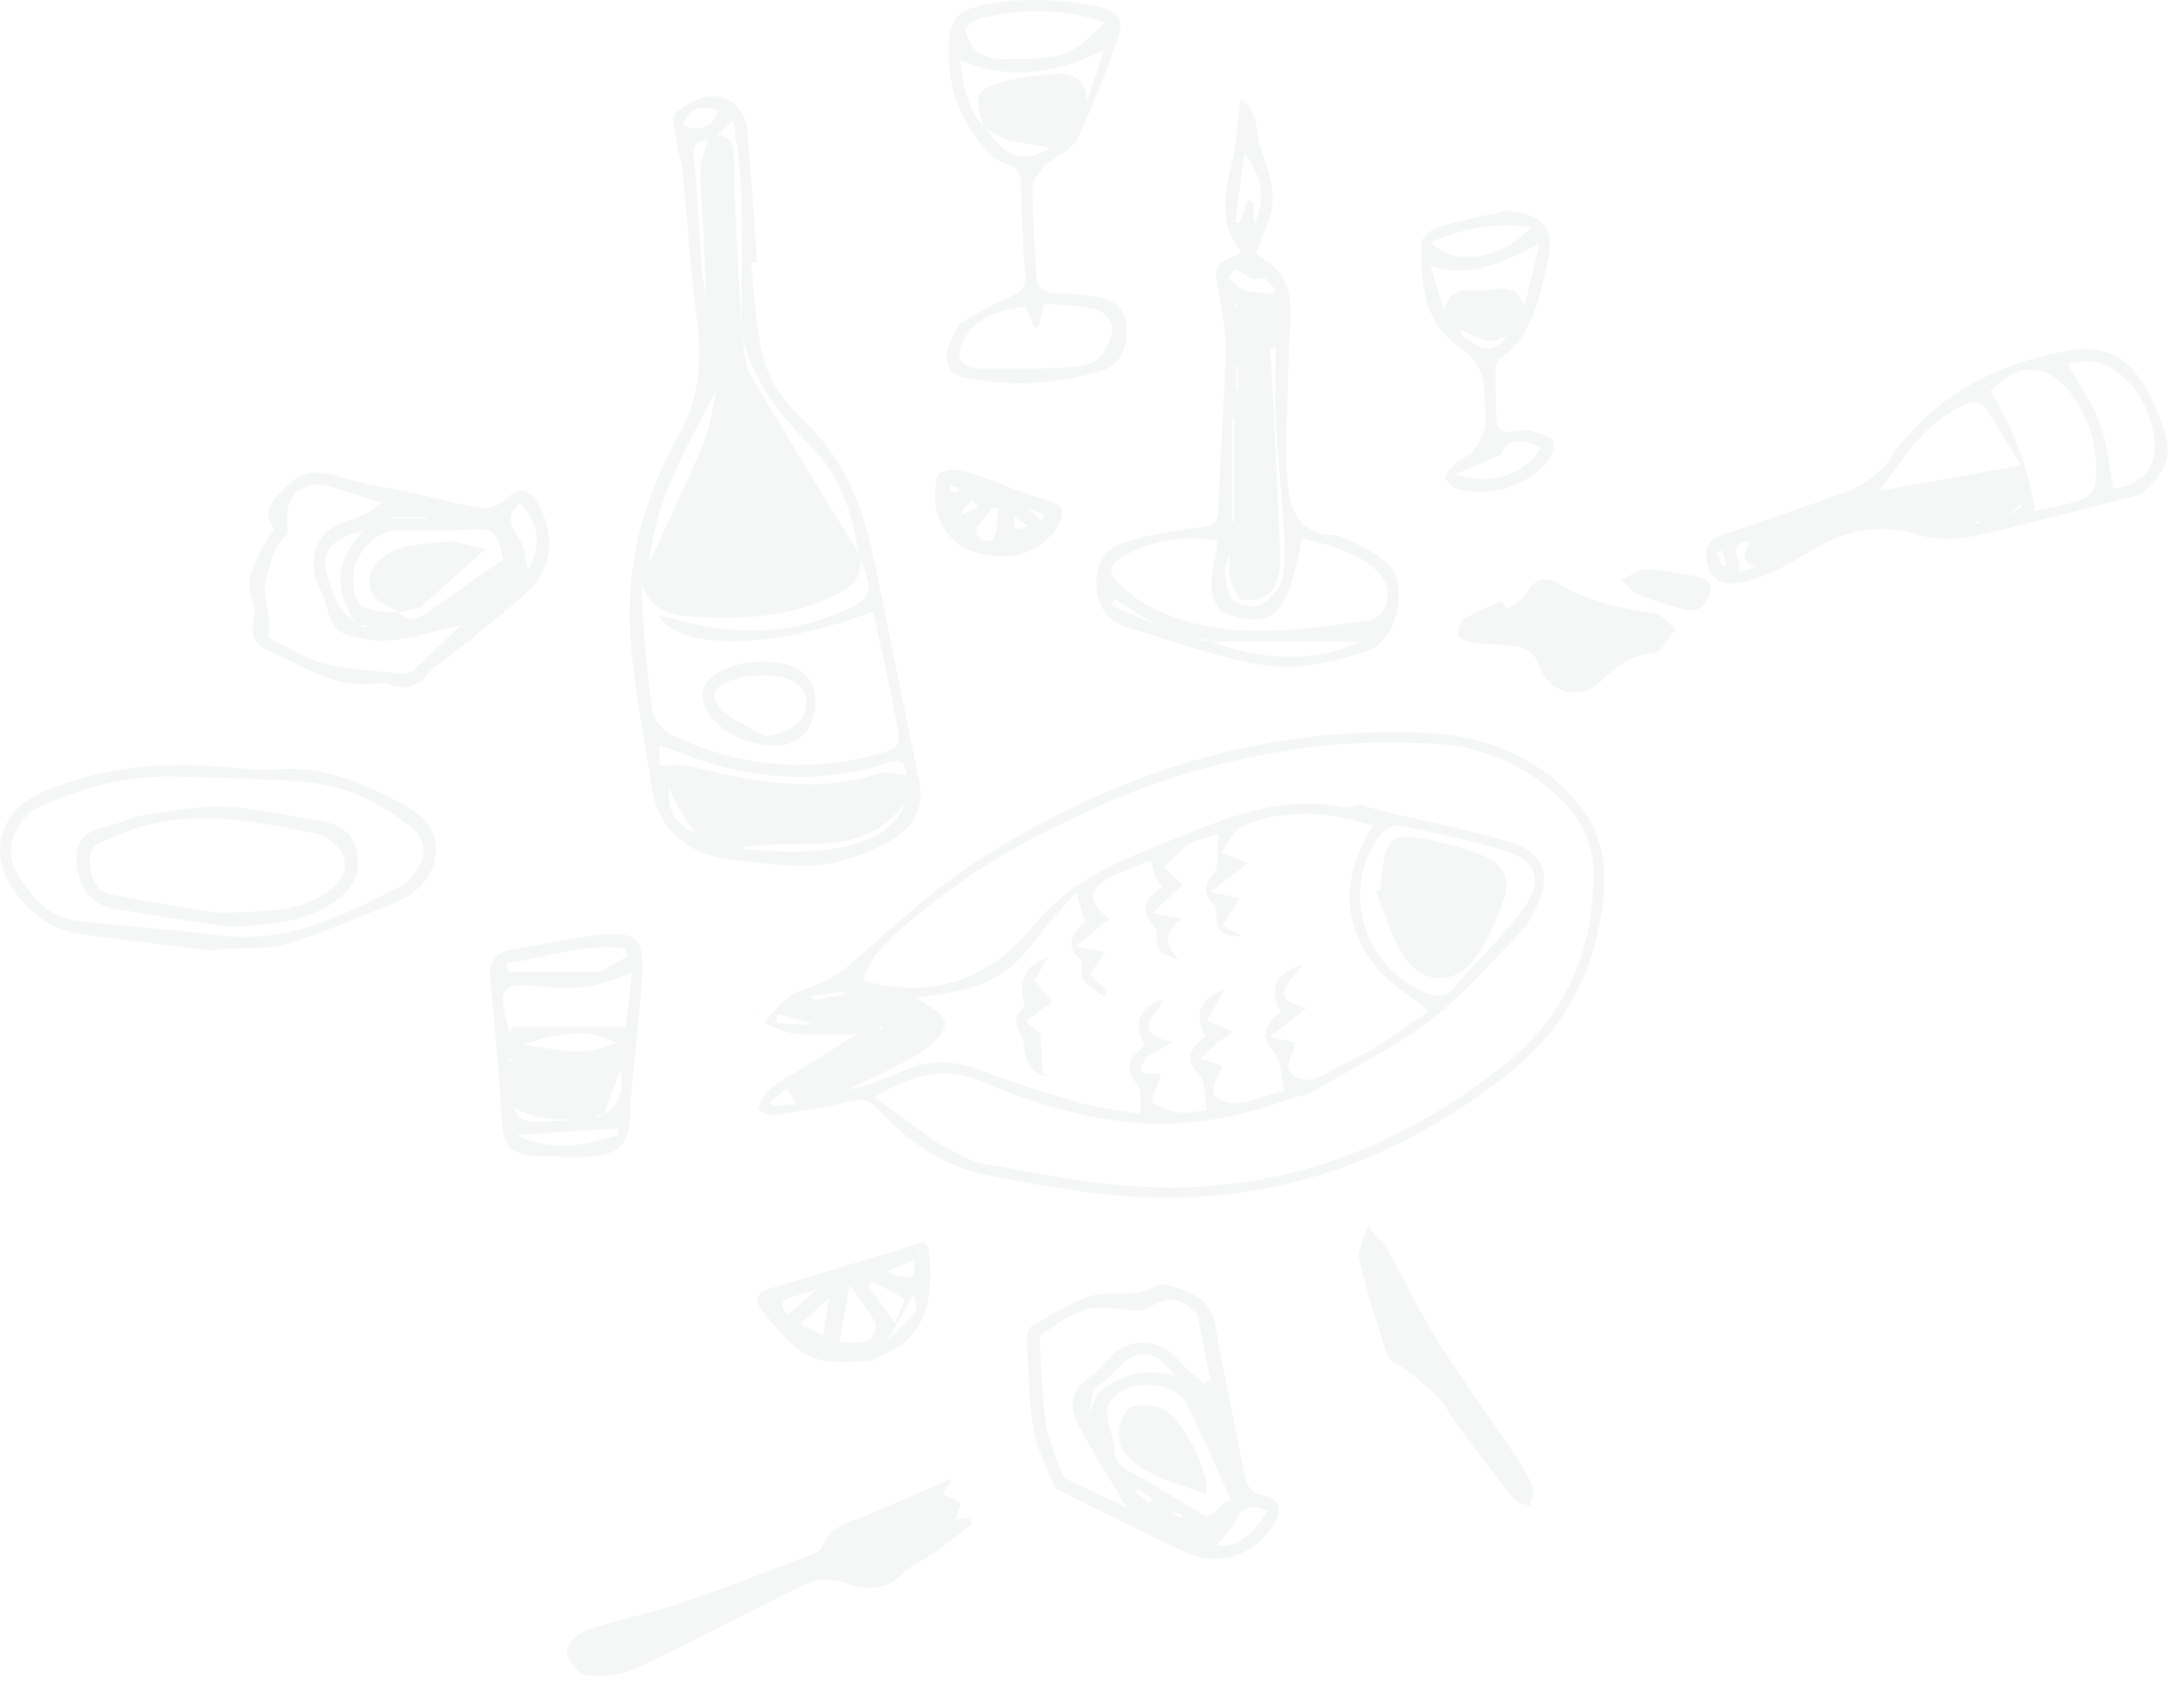 <svg width="845" height="666" viewBox="0 0 845 666" fill="none" xmlns="http://www.w3.org/2000/svg">
<path d="M292.685 102.476C294.255 115.296 294.415 128.516 297.885 140.806C300.195 148.976 306.035 157.086 312.375 162.986C328.345 177.826 336.075 196.426 340.385 216.956C346.505 246.126 352.305 275.366 358.265 304.576C360.495 315.526 355.655 323.076 346.465 328.106C333.595 335.146 319.895 338.916 305.035 337.246C298.565 336.516 292.075 335.996 285.605 335.256C267.765 333.206 256.235 323.396 253.765 305.786C250.115 279.816 243.675 254.116 245.945 227.486C247.735 206.466 254.785 187.096 264.865 169.086C273.465 153.746 273.425 138.326 271.315 121.846C268.985 103.586 267.855 85.166 266.045 66.836C265.675 63.126 264.445 59.506 263.915 55.806C263.355 51.846 261.365 45.946 263.165 44.246C266.915 40.706 272.735 37.586 277.735 37.536C285.575 37.466 290.565 43.126 291.265 51.196C292.735 68.196 293.865 85.226 295.135 102.246C294.315 102.326 293.495 102.406 292.675 102.496L292.685 102.476ZM272.735 326.796C272.175 326.216 271.625 325.636 271.065 325.056C268.905 321.776 266.745 318.506 264.585 315.226L264.655 315.306C263.325 312.566 261.985 309.826 260.655 307.086C259.865 315.786 263.615 321.626 271.145 324.966C271.705 325.546 272.265 326.126 272.815 326.696C273.145 326.886 273.485 327.076 273.505 327.096C273.465 327.086 273.095 326.936 272.725 326.796H272.735ZM275.945 54.466C271.695 54.756 269.975 56.406 270.445 61.216C271.755 74.936 272.365 88.726 273.385 102.476C273.715 106.926 274.455 111.346 275.005 115.776C274.915 99.446 273.575 83.286 272.935 67.086C272.775 62.896 274.825 58.616 275.865 54.376L279.315 52.836C284.285 52.736 285.875 55.826 286.015 60.106C286.225 66.576 286.205 73.066 286.505 79.536C287.285 96.196 288.195 112.846 289.055 129.506C290.115 135.016 289.795 141.316 292.455 145.896C306.135 169.456 320.575 192.576 334.745 215.846C337.025 224.796 332.335 228.806 324.715 232.436C306.555 241.076 287.525 241.576 268.165 240.296C259.825 239.746 253.015 236.476 249.925 227.426C250.675 244.166 251.955 260.626 254.265 276.956C254.765 280.476 258.315 284.896 261.625 286.466C286.175 298.146 311.885 301.326 338.475 294.886C351.535 291.726 351.485 291.536 348.885 278.526C348.295 275.596 347.795 272.656 347.165 269.736C344.905 259.326 342.615 248.916 340.305 238.346C302.855 252.886 264.905 254.046 256.705 240.136C260.365 240.886 263.175 241.316 265.905 242.056C285.855 247.456 305.565 247.416 324.975 239.686C340.595 233.466 341.165 232.026 334.625 215.936C332.325 200.426 327.715 185.656 316.415 174.386C303.555 161.556 292.935 147.686 288.955 129.576C288.695 102.496 290.995 75.286 285.685 46.986C282.835 49.676 281.125 51.296 279.405 52.916C278.255 53.426 277.105 53.946 275.955 54.456L275.945 54.466ZM257.075 298.486C261.285 298.486 264.975 297.806 268.325 298.596C292.935 304.436 317.465 309.756 342.695 301.526C345.835 300.506 349.765 301.886 353.355 302.156C352.955 297.896 351.695 295.626 346.155 297.396C317.765 306.506 289.955 303.886 262.705 292.476C261.075 291.796 259.285 291.506 257.075 290.896V298.486ZM253.035 219.496C253.585 218.336 254.135 217.186 254.665 216.026C261.255 201.536 268.205 187.196 274.255 172.496C276.885 166.096 277.675 158.946 279.295 152.136C267.885 173.786 255.355 194.736 253.025 219.506L253.035 219.496ZM287.815 330.626C323.045 335.176 348.295 328.466 352.395 313.276C335.885 336.026 310.885 325.966 287.815 330.626ZM266.155 48.886C273.405 51.606 278.275 49.376 279.765 42.676C270.965 41.226 269.285 41.986 266.155 48.886ZM281.305 329.026C280.865 329.116 280.425 329.206 281.305 329.026C280.855 329.056 280.405 329.086 281.305 329.026ZM276.905 125.846L276.725 126.366L276.885 126.466L276.905 125.846Z" fill="#325742" fill-opacity="0.05"/>
<path d="M306.955 419.666C308.045 419.106 309.135 418.556 310.215 417.996L310.255 417.956C318.065 413.096 325.865 408.236 333.905 403.226C325.785 403.226 317.885 403.696 310.075 403.036C305.885 402.676 301.875 400.366 297.775 398.936C300.675 395.646 303.185 391.876 306.585 389.216C309.485 386.956 313.305 385.726 316.875 384.486C325.875 381.356 332.595 374.986 339.965 368.386C353.435 356.316 367.245 344.226 382.465 334.606C435.285 301.236 492.725 282.706 555.865 285.686C578.885 286.776 599.445 294.896 614.765 312.876C627.445 327.766 626.585 345.356 622.845 363.156C617.885 386.796 605.095 405.336 586.145 420.006C544.725 452.066 498.075 469.046 445.555 466.736C425.095 465.836 404.635 462.036 384.465 458.076C367.515 454.756 353.695 444.766 342.005 432.216C338.745 428.716 335.945 428.206 331.345 429.336C321.645 431.726 311.725 433.276 301.835 434.726C299.815 435.026 297.515 433.376 295.335 432.626C296.415 430.376 297.035 427.696 298.675 425.986C301.075 423.486 304.215 421.676 307.035 419.576L306.945 419.656L306.955 419.666ZM341.205 403.386L341.115 403.296C341.685 402.726 342.255 402.166 342.815 401.596C343.215 401.366 343.615 401.146 344.025 400.916C343.635 400.636 343.245 400.356 342.855 400.076L342.935 399.986C342.935 400.556 342.925 401.126 342.915 401.696C342.345 402.256 341.775 402.826 341.205 403.386ZM567.785 383.796C576.845 373.526 586.915 363.956 594.685 352.786C601.595 342.836 598.365 335.266 586.585 331.646C573.175 327.526 559.365 324.666 545.595 321.896C543.285 321.436 539.395 323.516 537.795 325.606C522.265 345.946 531.395 377.356 555.175 386.816C560.405 388.896 564.615 388.786 567.865 383.716L567.795 383.786L567.785 383.796ZM474.885 325.126C471.035 326.426 466.805 327.096 463.455 329.186C459.805 331.456 456.965 335.036 453.775 338.036C456.135 340.316 458.505 342.606 460.885 344.916C457.535 348.096 453.935 351.526 449.255 355.966C454.355 356.956 456.775 357.426 460.795 358.196C452.605 363.716 454.475 368.696 459.455 374.156C456.135 373.196 452.915 372.236 451.705 370.116C450.265 367.596 451.665 363.016 449.905 361.206C443.005 354.106 447.455 349.796 453.055 345.486C452.095 344.436 451.065 343.746 450.705 342.806C449.865 340.606 449.355 338.286 448.525 335.386C444.055 337.206 439.795 338.806 435.645 340.656C423.945 345.876 422.985 350.956 432.385 358.306C428.545 361.406 424.745 364.476 419.265 368.906C424.875 370.016 427.555 370.546 430.915 371.216C428.535 374.516 426.705 377.056 424.695 379.846C427.205 382.226 429.435 384.326 431.665 386.436L430.115 388.476C427.265 386.236 423.835 384.416 421.795 381.596C420.545 379.876 422.505 375.476 421.185 374.236C414.765 368.206 417.865 363.786 422.805 359.486C421.845 356.056 420.935 352.826 419.545 347.876C413.475 354.856 407.475 360.726 402.725 367.476C395.935 377.126 386.955 383.086 375.785 385.816C369.315 387.396 362.635 388.126 357.515 388.996C361.165 391.996 367.865 394.916 368.335 398.636C368.785 402.116 363.375 407.636 359.255 410.156C350.125 415.746 340.175 420.016 330.565 424.826C337.945 423.166 344.965 420.576 351.795 417.546C361.785 413.126 371.485 413.166 381.765 417.066C394.425 421.876 407.355 426.056 420.385 429.776C428.235 432.016 436.485 432.846 444.575 434.316C444.145 429.436 445.115 424.946 443.305 422.816C437.475 415.956 440.675 411.616 446.255 407.596C441.395 398.906 444.025 392.106 453.545 389.626C450.725 395.726 439.995 402.666 456.905 406.206C452.025 409.416 447.335 410.836 445.755 413.886C441.475 422.116 451.835 416.246 452.495 419.286C451.015 423.296 449.795 426.556 448.585 429.826C452.265 431.186 455.865 433.286 459.645 433.696C463.675 434.126 467.875 432.946 470.395 432.656C469.355 427.366 469.975 421.556 467.375 418.966C460.385 411.986 465.285 408.126 469.795 403.836C465.205 395.396 467.745 388.866 477.275 385.716C474.925 389.926 472.835 393.666 470.505 397.826C474.065 399.396 476.625 400.536 480.555 402.276C477.675 404.326 475.715 405.526 473.995 406.996C471.885 408.786 469.965 410.806 467.965 412.726C470.505 413.536 473.065 414.306 475.585 415.176C476.025 415.326 476.345 415.856 476.305 415.826C475.015 419.506 472.325 423.336 473.095 426.256C473.635 428.296 479.115 430.586 481.995 430.156C489.005 429.096 495.785 426.506 500.685 425.106C499.225 419.106 499.475 413.406 496.755 410.356C490.515 403.366 493.335 398.846 499.115 394.576C494.395 385.806 497.095 379.176 507.615 376.096C503.875 382.486 492.505 389.536 509.465 392.846C504.395 396.766 500.425 399.836 494.755 404.216C500.095 405.376 502.965 405.996 504.985 406.436C503.905 410.506 501.095 415.326 502.425 417.186C505.965 422.146 511.465 421.716 516.815 418.616C523.145 414.946 529.925 412.036 536.145 408.196C543.545 403.636 550.565 398.436 556.875 394.116C549.075 387.736 540.955 383.176 535.715 376.386C522.125 358.786 523.725 340.126 535.115 321.786L535.355 321.536L535.225 321.886C518.145 316.426 500.935 314.886 484.115 322.206C480.835 323.636 478.985 328.356 475.965 332.216C480.165 333.916 482.735 334.946 486.455 336.446C481.585 340.246 477.585 343.366 472.005 347.716C477.295 348.896 479.965 349.496 483.355 350.246C481.165 353.586 479.465 356.186 476.465 360.766C479.085 362.216 481.735 363.676 484.385 365.146C475.585 364.886 474.095 363.306 474.025 356.346C474.015 355.116 474.105 353.406 473.385 352.746C468.775 348.486 469.075 344.516 473.295 340.186C474.185 339.276 474.295 337.406 474.385 335.956C474.625 332.326 474.665 328.676 474.775 325.036L474.855 325.126H474.885ZM365.685 445.756L365.625 445.686C371.455 448.416 377.035 452.556 383.145 453.636C404.465 457.376 425.895 461.876 447.425 462.766C499.465 464.926 545.485 447.526 586.095 415.306C609.595 396.666 620.615 371.916 621.155 342.326C621.355 331.426 618.025 321.576 610.195 313.426C595.495 298.116 577.225 290.496 556.465 289.776C540.785 289.226 524.855 289.296 509.365 291.466C478.095 295.836 447.795 304.256 419.395 318.566L419.475 318.486C395.155 329.456 372.775 343.486 352.565 360.946L352.645 360.876C345.695 366.826 338.915 372.896 336.305 382.296C364.095 389.756 386.025 381.806 403.465 360.116C409.405 352.726 417.445 346.486 425.645 341.596C435.335 335.816 446.115 331.736 456.645 327.486C478.005 318.866 499.285 309.556 523.365 314.696C525.525 315.156 528.015 314.036 530.355 313.656L530.305 313.706C533.655 314.666 536.965 315.756 540.345 316.566C556.365 320.416 572.645 323.406 588.365 328.226C602.105 332.436 604.955 341.306 598.535 354.236C596.975 357.366 595.365 360.706 592.965 363.146C581.235 375.076 570.255 388.096 557.025 398.126C542.725 408.966 526.225 416.926 510.695 426.146L510.765 426.076C507.405 427.086 504.015 427.986 500.705 429.136C482.915 435.296 464.775 439.056 445.805 437.926C423.625 436.606 402.725 430.136 382.515 421.566C367.905 415.376 355.305 418.836 340.765 427.766C349.765 434.266 357.735 440.016 365.705 445.766L365.685 445.756ZM300.185 429.616C300.415 430.126 300.635 430.636 300.865 431.146C303.985 430.926 307.105 430.716 310.555 430.476C309.225 428.346 308.085 426.536 306.785 424.456C304.215 426.466 302.205 428.046 300.195 429.616H300.185ZM303.015 395.246C302.905 396.466 302.795 397.686 302.685 398.896C307.045 399.116 311.405 399.336 315.775 399.556C315.775 399.316 315.775 399.066 315.775 398.826C311.525 397.636 307.275 396.436 303.025 395.246H303.015ZM316.385 388.296C316.585 388.796 316.785 389.296 316.985 389.786C321.025 389.096 325.065 388.406 329.105 387.726C329.025 387.326 328.945 386.926 328.875 386.536L316.385 388.296Z" fill="#325742" fill-opacity="0.05"/>
<path d="M497.655 104.986C502.435 110.756 503.455 117.296 503.005 124.706C502.045 140.406 501.805 156.156 501.385 171.886C501.265 176.496 501.295 181.126 501.665 185.716C502.585 197.176 504.605 207.576 519.515 208.636C523.855 208.946 528.105 211.816 532.225 213.876C539.595 217.556 545.695 222.486 545.265 231.776C544.785 242.266 541.015 251.846 530.365 254.726C518.765 257.866 506.065 261.346 494.605 259.616C475.765 256.766 457.475 250.086 439.095 244.516C431.265 242.146 427.625 235.916 427.285 227.726C426.925 219.086 431.595 213.396 439.095 211.166C448.325 208.416 457.965 206.736 467.555 205.666C472.615 205.106 474.635 204.006 474.835 198.656C475.585 178.606 477.115 158.576 477.645 138.526C477.845 130.766 476.645 122.866 475.205 115.196C472.985 103.336 472.665 103.396 483.905 98.476C475.645 88.346 476.685 77.256 479.705 65.506C481.835 57.226 482.235 48.496 483.595 38.596C490.755 43.556 489.255 51.286 491.255 57.246C493.565 64.126 496.245 71.426 496.025 78.456C495.815 85.076 492.025 91.586 489.585 98.806C491.825 100.516 494.785 102.776 497.745 105.036L497.675 104.956L497.655 104.986ZM453.735 245.206C452.595 244.686 451.455 244.166 450.315 243.636C445.025 240.226 439.735 236.816 434.445 233.406C433.985 234.306 433.525 235.196 433.065 236.096C438.845 238.576 444.625 241.056 450.405 243.536C451.545 244.056 452.685 244.586 453.815 245.106C454.475 245.286 455.145 245.456 455.805 245.636C455.115 245.486 454.425 245.346 453.735 245.196V245.206ZM492.805 108.216L492.855 108.276C491.045 108.526 489.235 108.776 487.905 108.966C485.805 107.566 483.925 106.016 481.765 105.116C481.315 104.926 479.865 107.116 478.875 108.206C480.795 109.856 482.475 112.266 484.695 112.966C488.305 114.106 492.275 114.126 496.095 114.616C496.355 113.956 496.615 113.296 496.875 112.636L492.805 108.216ZM471.685 250.056C470.585 249.636 469.475 249.226 468.375 248.806C468.305 249.106 468.225 249.396 468.155 249.696C469.355 249.786 470.555 249.876 471.765 249.966C492.215 257.686 512.445 258.606 530.035 250.056C512.105 250.056 491.895 250.056 471.685 250.056ZM476.495 238.606L476.555 238.676C468.105 230.296 474.435 220.276 474.315 210.726C461.055 208.606 449.235 210.636 438.225 216.666C431.665 220.256 431.465 223.196 437.145 228.456C440.305 231.376 443.795 234.136 447.585 236.136C475.075 250.636 504.135 245.796 532.825 241.986C541.285 240.866 543.545 229.416 537.165 223.096C529.015 215.016 518.225 212.656 507.525 209.716C501.705 240.816 495.975 245.926 476.495 238.616V238.606ZM497.205 135.196C496.515 135.276 495.835 135.356 495.145 135.436C496.505 163.006 498.035 190.576 499.025 218.156C499.175 222.406 497.925 227.756 495.245 230.746C492.975 233.286 487.465 234.446 483.885 233.726C481.825 233.316 480.385 228.076 479.375 224.796C478.695 222.586 479.245 219.996 479.245 215.486C478.255 219.586 477.075 221.776 477.405 223.706C478.045 227.446 478.485 232.376 480.955 234.316C483.565 236.356 489.445 237.076 492.115 235.446C495.785 233.206 499.395 228.506 500.115 224.356C501.335 217.276 500.565 209.786 500.115 202.496C499.355 189.816 497.915 177.166 497.305 164.476C496.835 154.736 497.215 144.956 497.215 135.196H497.205ZM488.845 87.486C493.255 77.286 492.365 69.766 485.075 59.696C483.765 69.476 482.595 78.146 481.425 86.826C482.035 86.876 482.635 86.936 483.245 86.986C484.255 83.996 485.275 81.006 486.285 78.016C487.005 78.216 487.725 78.426 488.445 78.626C488.575 81.426 488.695 84.226 488.845 87.486ZM480.995 162.916C480.755 162.886 480.525 162.866 480.285 162.836V203.256C480.525 203.256 480.755 203.256 480.995 203.256V162.916ZM482.615 142.736C482.385 142.736 482.145 142.736 481.915 142.726V152.046C482.145 152.046 482.385 152.046 482.615 152.056V142.736ZM482.225 118.486C481.845 118.336 481.455 118.176 481.075 118.026C481.075 118.436 481.025 118.856 481.105 119.246C481.135 119.376 481.655 119.556 481.675 119.526C481.885 119.206 482.045 118.846 482.215 118.486H482.225Z" fill="#325742" fill-opacity="0.05"/>
<path d="M730.835 184.906C732.235 183.676 733.995 182.686 734.975 181.186C752.145 155.086 776.995 141.696 807.195 136.536C818.155 134.666 827.165 138.266 833.175 146.336C838.345 153.276 841.835 161.946 844.185 170.366C846.915 180.166 841.265 187.466 833.435 193.036L833.505 192.966C812.245 198.366 791.085 204.196 769.675 208.926C762.835 210.436 754.855 210.676 748.275 208.646C734.865 204.506 722.625 205.736 710.585 212.146C703.885 215.716 697.525 219.986 690.645 223.126C685.815 225.336 680.435 226.976 675.185 227.426C669.165 227.936 665.865 223.836 665.105 217.926C664.385 212.326 667.215 209.766 672.415 208.066C688.645 202.766 704.745 197.056 720.815 191.296C723.795 190.226 726.415 188.146 729.205 186.536L729.135 186.576L730.885 184.826L730.845 184.896L730.835 184.906ZM712.785 199.516C711.705 200.076 710.615 200.626 709.535 201.186C707.905 201.716 706.265 202.246 704.635 202.786C703.005 203.326 701.385 203.876 699.755 204.416C698.205 205.006 696.655 205.596 695.105 206.186C693.485 206.736 691.865 207.286 690.245 207.836C688.615 208.376 686.975 208.906 685.335 209.446C684.175 209.956 683.025 210.476 681.865 210.986C671.705 212.236 679.495 218.306 677.695 223.136C681.035 222.006 683.015 221.336 684.995 220.666L685.665 220.406L685.075 220.736C677.065 219.766 680.645 214.926 681.785 210.896C682.935 210.386 684.095 209.876 685.245 209.356C686.885 208.826 688.515 208.286 690.155 207.756C691.775 207.206 693.405 206.656 695.025 206.106C696.575 205.516 698.115 204.916 699.675 204.326C701.305 203.786 702.925 203.246 704.565 202.706C706.195 202.176 707.825 201.636 709.465 201.106C710.555 200.566 711.635 200.016 712.725 199.476L713.375 199.266L712.795 199.516H712.785ZM729.205 193.026C730.285 192.476 731.355 191.916 732.435 191.366C750.045 188.196 767.655 185.036 787.775 181.416C782.715 173.256 778.605 166.486 774.355 159.816C771.825 155.856 769.125 156.216 764.825 158.216C749.675 165.256 741.715 178.876 732.525 191.476C731.445 192.026 730.365 192.576 729.285 193.116C728.905 193.276 728.535 193.446 728.595 193.416C728.525 193.456 728.865 193.246 729.195 193.026H729.205ZM781.385 201.186C783.615 200.056 785.835 198.936 788.065 197.806C787.965 197.406 787.875 196.996 787.775 196.596C785.675 198.156 783.565 199.706 781.465 201.266C780.775 201.436 780.085 201.596 780.955 201.386C780.135 201.766 780.765 201.476 781.395 201.176L781.385 201.186ZM768.225 204.426C761.725 204.426 755.235 204.426 748.735 204.426L748.465 204.216L748.745 204.446C755.205 204.416 761.675 204.376 768.145 204.346C769.325 204.226 770.505 204.116 771.695 203.996C771.625 203.716 771.565 203.426 771.495 203.146C770.405 203.576 769.315 204.006 768.225 204.436V204.426ZM793.255 199.226C799.785 197.686 805.965 196.676 811.775 194.636C813.915 193.886 816.465 190.836 816.685 188.616C817.955 175.776 814.935 163.806 807.155 153.376C798.155 141.316 786.095 141.156 775.735 152.676C784.575 166.296 790.415 181.813 793.255 199.226ZM805.975 141.986C810.415 149.966 815.575 157.096 818.475 165.056C821.365 172.996 821.975 181.766 823.675 190.616C830.825 189.356 836.745 186.656 838.965 179.806C843.725 165.116 828.265 134.486 805.985 141.986H805.975ZM671.205 214.626C670.475 214.816 669.735 215.016 669.005 215.206C669.745 217.116 670.485 219.016 671.225 220.926C671.785 220.706 672.345 220.496 672.915 220.276C672.345 218.396 671.785 216.506 671.215 214.626H671.205Z" fill="#325742" fill-opacity="0.05"/>
<path d="M444.115 504.046C447.525 502.906 451.715 499.886 454.625 500.836C462.575 503.416 471.595 505.276 473.545 516.186C477.065 535.806 481.295 555.296 485.025 574.876C485.885 579.366 487.625 581.886 492.455 583.056C499.065 584.656 500.045 588.706 496.185 594.706C488.535 606.606 474.975 611.106 462.015 605.136C445.655 597.596 429.625 589.366 413.465 581.386C412.515 580.916 411.315 580.256 410.975 579.396C408.095 572.216 404.165 565.166 402.905 557.676C400.995 546.356 400.875 534.726 400.235 523.206C400.125 521.186 400.525 517.996 401.805 517.236C409.075 512.906 416.355 508.196 424.275 505.526C430.165 503.536 437.035 504.446 444.105 504.026L444.115 504.046ZM460.205 538.626L460.475 538.866L460.185 538.596C459.625 538.046 459.065 537.496 458.505 536.946C449.385 524.916 443.085 524.846 432.765 536.386C430.855 538.516 428.265 540.036 425.995 541.836C425.485 545.056 424.965 548.276 424.455 551.496C424.955 553.146 425.455 554.796 425.965 556.446C426.535 557.016 427.105 557.586 427.685 558.156C428.215 559.766 428.745 561.366 429.265 562.976L429.185 563.056C428.655 561.446 428.135 559.836 427.605 558.226C427.025 557.656 426.455 557.086 425.875 556.516C425.375 554.866 424.875 553.206 424.375 551.556C425.455 548.856 426.535 546.156 427.615 543.446C436.725 535.536 446.935 532.816 458.585 536.846C459.125 537.436 459.655 538.026 460.195 538.606L460.205 538.626ZM471.745 554.736C471.875 555.116 472.005 555.496 472.025 555.546C472.005 555.516 471.835 555.166 471.655 554.826C471.095 553.756 470.535 552.686 469.975 551.616C468.905 548.916 467.835 546.226 466.765 543.526L466.845 543.436C467.915 546.136 468.995 548.836 470.065 551.536C470.625 552.606 471.195 553.666 471.755 554.736H471.745ZM474.915 595.636C475.115 595.316 475.325 594.996 475.265 595.076C475.305 594.986 475.145 595.346 474.985 595.696L474.915 595.636ZM455.345 589.156C455.035 588.926 454.725 588.696 454.755 588.716C454.725 588.706 455.075 588.876 455.425 589.056C457.085 590.026 458.735 590.996 460.395 591.976C460.585 591.506 460.785 591.046 460.975 590.576C459.095 590.106 457.225 589.626 455.345 589.156ZM466.775 589.206L466.665 589.096C473.655 594.996 474.345 585.246 479.835 584.786C473.825 571.656 468.585 559.196 462.445 547.186C459.015 540.466 446.305 537.936 438.935 541.466C431.055 545.236 429.835 549.286 433.345 559.636C433.865 561.156 434.455 562.826 434.335 564.366C433.925 569.656 437.085 571.896 441.215 574.156C449.895 578.896 458.275 584.156 466.785 589.206H466.775ZM466.715 512.456L466.775 512.526C459.545 505.406 455.945 504.986 447.275 509.996C446.175 510.636 444.725 510.996 443.455 510.946C436.845 510.706 429.885 508.806 423.755 510.336C417.315 511.946 411.645 516.726 405.755 520.306C405.175 520.656 405.195 522.346 405.265 523.386C405.995 534.206 406.125 545.126 407.805 555.796C408.895 562.766 412.255 569.376 414.595 576.156L414.525 576.086C423.295 580.236 432.065 584.386 439.265 587.786C433.345 577.856 426.765 567.606 420.995 556.896C415.745 547.146 417.565 541.706 426.345 535.556C428.505 534.046 430.265 531.886 432.005 529.856C439.615 520.976 452.355 521.406 459.595 530.466C462.295 533.846 466.035 536.406 469.305 539.336L471.755 537.976C470.075 529.466 468.405 520.956 466.725 512.446L466.715 512.456ZM494.025 589.016C488.375 586.816 484.705 586.826 481.875 592.236C479.835 596.146 476.625 599.436 474.285 602.536C482.935 603.466 488.715 597.666 494.025 589.016ZM447.765 586.096C448.225 585.606 448.685 585.106 449.145 584.616C447.255 583.236 445.375 581.846 443.485 580.466L442.645 581.576C444.355 583.086 446.055 584.586 447.765 586.096Z" fill="#325742" fill-opacity="0.05"/>
<path d="M112.995 188.196C119.125 183.276 125.395 183.556 132.775 185.906C142.475 188.996 152.715 190.396 162.705 192.596C171.105 194.456 179.425 196.896 187.915 198.096C190.805 198.506 194.895 196.726 197.085 194.576C201.735 190.016 205.835 190.046 209.355 195.816C216.965 208.316 215.445 222.086 204.445 231.836C194.225 240.896 183.325 249.196 172.715 257.816C170.825 259.346 168.455 260.486 167.015 262.346C162.485 268.206 157.065 269.306 150.535 266.316L150.585 266.396C149.435 266.396 148.295 266.396 147.145 266.396L147.195 266.326C137.305 268.126 128.395 264.996 119.695 260.866C115.175 258.726 110.855 256.066 106.175 254.386C100.445 252.326 97.655 249.066 98.785 242.806C99.205 240.486 99.725 237.676 98.825 235.726C94.405 226.046 99.895 218.586 103.845 210.746C104.665 209.126 107.095 206.876 106.715 206.306C100.705 197.266 108.725 193.356 113.075 188.126L113.005 188.196H112.995ZM184.735 233.866C184.195 234.416 183.645 234.956 183.105 235.506C180.415 236.576 177.725 237.646 175.035 238.716L174.755 238.886L174.915 238.596C177.615 237.536 180.325 236.476 183.025 235.416C183.575 234.876 184.125 234.336 184.665 233.786C185.225 233.206 185.785 232.626 186.345 232.036C188.485 229.876 190.635 227.726 192.775 225.576L192.845 225.636C190.705 227.796 188.565 229.956 186.425 232.126C185.865 232.706 185.295 233.286 184.735 233.866ZM181.455 241.936C180.925 242.506 180.395 243.066 179.875 243.636C167.935 246.016 156.705 251.146 143.755 249.366C132.795 247.856 129.285 246.206 126.955 235.086C126.525 233.026 125.465 231.066 124.525 229.146C118.685 217.156 123.935 205.856 136.725 202.616C139.265 201.976 141.615 200.566 144.055 199.516L143.975 199.596C145.245 198.606 146.515 197.626 148.665 195.946C141.905 193.816 136.455 192.266 131.125 190.376C118.545 185.916 110.435 192.286 112.095 205.436C112.225 206.476 112.345 208.066 111.765 208.566C106.605 213.016 105.625 219.156 103.875 225.296C101.655 233.026 106.285 240.196 104.495 247.686C104.425 247.996 105.065 248.656 105.505 248.876C112.375 252.266 118.955 256.866 126.225 258.646C136.345 261.136 146.975 261.556 157.405 262.696C158.575 262.826 160.155 262.166 161.055 261.336C167.365 255.476 173.555 249.486 179.785 243.526C180.335 242.986 180.895 242.456 181.445 241.916L181.635 241.686L181.465 241.926L181.455 241.936ZM200.925 216.016C200.805 215.776 200.675 215.526 200.555 215.286C200.705 215.506 200.865 215.716 201.015 215.936C201.255 216.236 201.495 216.536 201.435 216.476C201.505 216.536 201.215 216.286 200.925 216.026V216.016ZM204.295 225.606C204.815 224.476 205.325 223.356 205.845 222.226C211.255 212.336 210.165 203.516 202.445 196.186C197.725 200.456 198.355 204.206 201.965 209.286C204.455 212.786 204.685 217.916 205.925 222.316C205.375 223.416 204.815 224.516 204.265 225.626L204.065 225.866L204.285 225.616L204.295 225.606ZM139.055 243.556C140.155 243.966 141.255 244.386 142.345 244.796C142.415 244.486 142.495 244.166 142.565 243.856C141.365 243.786 140.165 243.726 138.965 243.656C130.885 231.396 129.475 219.286 141.495 207.216C129.595 209.046 124.605 215.826 127.475 224.356C128.755 228.156 129.685 232.196 131.685 235.586C133.485 238.626 136.545 240.926 139.045 243.556H139.055ZM155.575 238.736L155.435 238.656C159.675 243.186 163.475 241.116 167.565 238.166C176.845 231.466 186.285 224.996 196.055 218.156C194.525 212.486 194.945 205.526 184.965 206.356C174.765 207.196 164.435 206.476 154.175 206.786C146.035 207.036 137.625 216.596 137.605 225.066C137.575 235.966 140.195 238.256 153.155 238.636C153.965 238.656 154.775 238.706 155.585 238.736H155.575ZM166.265 202.216C166.265 202.046 166.265 201.876 166.265 201.696H152.575C152.575 201.866 152.575 202.036 152.565 202.216H166.265ZM153.665 244.366C153.335 244.316 153.005 244.256 152.675 244.206C152.815 244.326 152.955 244.536 153.105 244.556C153.275 244.576 153.475 244.436 153.665 244.366Z" fill="#325742" fill-opacity="0.05"/>
<path d="M373.785 126.246C380.325 122.706 386.625 118.596 393.475 115.826C397.935 114.026 399.925 112.216 399.575 107.216C398.725 95.156 398.145 83.056 397.945 70.966C397.825 63.236 390.135 64.736 386.885 60.956L386.925 61.026C386.345 60.446 385.765 59.856 385.175 59.276L385.235 59.316C373.445 46.676 368.325 31.856 370.125 14.556C370.805 8.046 373.485 4.306 380.135 2.716C396.335 -1.154 412.415 -0.624 428.565 2.636C434.665 3.866 438.255 7.706 436.155 13.666C431.315 27.376 426.205 41.056 419.925 54.136C417.845 58.466 411.575 60.626 407.745 64.326C405.375 66.606 402.445 69.896 402.425 72.756C402.335 84.136 403.295 95.516 403.865 106.896C404.125 112.236 406.755 114.426 412.235 114.316C417.065 114.216 421.945 115.036 426.765 115.666C433.305 116.516 438.325 119.656 439.005 126.656C439.735 134.156 437.635 141.756 430.115 144.226C412.345 150.036 393.885 150.696 375.525 147.276C370.005 146.246 367.965 141.176 369.475 135.716C370.395 132.386 372.355 129.346 373.845 126.166L373.765 126.246H373.785ZM414.575 54.476C414.035 55.046 413.485 55.626 412.945 56.196C411.825 56.696 410.705 57.186 409.575 57.686C403.625 56.596 397.675 55.496 391.725 54.406L391.815 54.496C389.045 52.876 386.275 51.266 383.495 49.646C379.015 36.426 380.155 34.246 394.275 31.156C400.055 29.896 406.005 29.066 411.915 28.776C417.495 28.496 422.745 29.746 423.775 39.306C426.405 31.396 428.225 25.926 430.335 19.586C411.625 28.536 393.705 31.746 374.285 23.386C375.215 33.606 377.075 42.366 383.585 49.546C392.535 61.946 398.875 63.916 409.495 57.606C410.615 57.106 411.735 56.606 412.865 56.106C413.445 55.556 414.015 55.016 414.585 54.466L414.575 54.476ZM430.865 8.776L430.935 8.846C415.115 3.326 399.035 3.256 382.895 6.936C380.385 7.506 376.295 10.126 376.415 11.476C376.695 14.536 378.495 18.236 380.905 20.096C383.455 22.076 387.425 23.076 390.755 23.026C398.865 22.906 407.425 23.346 414.915 20.866C420.915 18.886 425.595 12.956 430.865 8.776ZM399.845 119.476C390.065 120.886 381.145 123.096 375.905 131.876C371.715 138.896 374.225 143.586 382.365 143.756C393.465 143.986 404.595 143.796 415.685 143.226C419.905 143.016 425.075 142.436 427.955 139.916C431.115 137.136 433.115 132.046 433.635 127.716C433.895 125.556 430.125 121.316 427.535 120.696C420.845 119.086 413.795 118.956 407.015 118.246C406.085 122.076 405.435 124.796 404.775 127.516C404.155 127.486 403.535 127.466 402.925 127.436C402.005 125.056 401.075 122.676 399.845 119.476Z" fill="#325742" fill-opacity="0.05"/>
<path d="M372.265 592.406C374.115 592.166 375.965 591.916 377.815 591.676C378.195 592.476 378.585 593.276 378.965 594.066C374.205 597.746 369.545 601.576 364.645 605.056C360.455 608.036 355.335 609.966 351.765 613.506C344.325 620.886 336.745 619.766 327.915 616.696C323.895 615.296 318.175 615.616 314.335 617.456C292.145 628.116 270.455 639.816 248.195 650.316C242.485 653.006 235.195 653.856 228.895 653.176C225.715 652.836 221.345 647.416 220.865 643.836C220.525 641.346 225.385 636.586 228.795 635.436C241.095 631.296 253.955 628.816 266.245 624.666C283.145 618.956 299.735 612.326 316.425 605.996C317.895 605.436 319.915 604.476 320.325 603.256C323.215 594.646 331.295 593.566 338.065 590.606C348.385 586.096 358.745 581.676 371.095 576.366C369.215 579.456 368.265 581.016 367.315 582.576L367.095 582.746L367.295 582.566C369.615 583.606 372.805 584.086 373.965 585.876C374.815 587.186 372.975 590.226 372.335 592.496C371.205 592.996 370.075 593.496 368.945 593.996L368.745 594.156L368.925 593.976C370.035 593.456 371.145 592.936 372.255 592.416L372.265 592.406Z" fill="#325742" fill-opacity="0.05"/>
<path d="M219.205 450.756C215.675 450.756 212.125 451.036 208.625 450.706C197.925 449.686 196.075 446.656 195.435 435.036C194.465 417.466 192.885 399.926 191.075 382.426C190.305 374.976 192.885 371.176 200.225 370.026C212.005 368.186 223.665 365.366 235.505 364.266C247.625 363.146 250.975 366.476 250.345 378.516C249.555 393.656 247.715 408.746 246.345 423.856C246.075 426.826 245.645 429.796 245.645 432.766C245.665 446.256 241.775 450.406 228.165 451.026C225.185 451.166 222.195 451.046 219.205 451.046C219.205 450.956 219.205 450.856 219.205 450.766V450.756ZM235.335 434.286C241.185 432.426 243.655 423.896 241.825 416.846C240.195 421.316 237.805 427.846 235.415 434.376C234.385 434.546 233.365 434.726 232.335 434.896C232.405 435.116 232.475 435.336 232.555 435.546C233.485 435.126 234.415 434.706 235.345 434.286H235.335ZM228.735 445.736L241.305 442.546C241.065 441.656 240.825 440.756 240.585 439.866C227.525 440.746 214.465 441.616 201.405 442.496C210.135 446.826 219.315 447.576 228.805 445.666L228.735 445.736ZM240.225 406.446L240.335 406.816L240.125 406.536C227.935 400.006 215.905 403.346 203.875 407.256C216.025 408.836 228.215 412.706 240.225 406.446ZM233.625 378.906C237.325 376.836 241.035 374.776 244.735 372.706C244.335 371.736 243.945 370.766 243.545 369.806C227.645 367.436 212.925 373.476 197.645 375.506C197.725 376.616 197.805 377.726 197.885 378.836H233.695L233.615 378.906H233.625ZM199.205 402.566L199.235 400.286H243.865C244.705 393.036 245.475 386.326 246.335 378.926C234.115 384.656 224.945 386.106 212.275 384.696C195.285 382.796 193.465 384.966 198.315 401.336C198.455 401.796 198.905 402.156 199.205 402.566ZM223.055 436.616C210.801 436.263 203.185 434.423 200.205 431.096C202.255 437.716 203.355 437.986 223.055 436.616ZM198.405 420.896C198.615 421.786 198.515 421.336 198.405 420.896C198.495 421.796 198.445 421.346 198.405 420.896ZM198.895 412.446C198.755 412.846 198.595 413.246 198.495 413.656C198.485 413.706 198.805 413.836 198.975 413.926C199.145 413.526 199.335 413.136 199.465 412.726C199.465 412.696 199.115 412.546 198.895 412.436V412.446Z" fill="#325742" fill-opacity="0.05"/>
<path d="M587.255 237.526C589.895 235.476 593.515 233.946 594.955 231.256C597.975 225.626 602.075 224.466 606.965 227.336C618.635 234.186 631.235 237.316 644.525 238.996C647.615 239.386 650.285 243.126 653.145 245.326C650.295 248.576 647.685 254.286 644.555 254.586C636.035 255.406 630.485 259.256 624.595 265.076C615.325 274.236 602.795 269.976 599.265 257.976C598.545 255.536 594.805 252.936 592.045 252.356C586.005 251.086 579.685 251.266 573.535 250.436C571.615 250.176 568.565 248.766 568.365 247.506C568.045 245.526 569.085 242.216 570.645 241.266C575.245 238.456 580.375 236.536 585.295 234.266L587.255 237.536V237.526Z" fill="#325742" fill-opacity="0.05"/>
<path d="M587.125 82.176C601.245 83.076 606.385 89.106 603.135 102.556C599.775 116.436 597.555 131.006 584.325 140.066C583.305 140.766 582.915 142.936 582.895 144.426C582.835 150.386 583.035 156.356 583.155 162.316C583.245 167.116 585.385 169.226 590.375 168.206C592.465 167.776 594.845 167.496 596.825 168.076C599.965 168.986 604.625 170.036 605.435 172.216C606.295 174.556 604.255 179.076 602.085 181.226C593.025 190.196 581.795 193.396 569.275 191.036C567.005 190.606 564.335 188.566 563.365 186.546C562.855 185.486 565.305 182.526 566.955 180.996C569.115 178.996 572.335 177.986 574.135 175.766C576.305 173.086 578.195 169.736 578.855 166.406C579.575 162.786 578.595 158.856 578.615 155.066C578.665 146.626 576.535 140.496 568.485 135.066C554.685 125.756 553.845 109.946 554.005 94.836C554.025 92.626 557.785 89.286 560.425 88.506C569.185 85.896 578.225 84.216 587.155 82.186L587.125 82.176ZM588.985 129.366L589.295 129.146L589.075 129.456C588.505 130.036 587.935 130.606 587.365 131.186C585.755 131.716 584.135 132.236 582.525 132.766C581.405 132.766 580.285 132.766 579.155 132.766C577.555 132.206 575.955 131.656 574.355 131.096C572.635 130.166 570.915 129.236 569.195 128.296C569.175 129.966 569.575 130.636 570.155 131.086C570.945 131.716 571.855 132.186 572.715 132.716C578.095 136.926 583.015 136.996 587.275 131.086C587.845 130.516 588.415 129.936 588.985 129.366ZM564.505 124.556L564.675 124.756L564.465 124.566L562.885 121.226C565.275 109.296 575.315 114.466 582.155 112.856C587.435 111.616 592.235 112.886 594.135 119.536C595.925 112.036 597.705 104.536 599.975 95.016C585.865 102.086 573.615 108.696 557.555 103.726C559.805 110.956 561.395 116.056 562.975 121.146C563.485 122.286 563.995 123.416 564.505 124.546V124.556ZM557.795 94.376C566.365 104.176 585.175 101.116 596.845 88.656C582.815 86.476 570.735 88.976 557.795 94.376ZM567.575 184.756C580.465 189.916 595.265 184.606 600.675 174.516C591.905 170.236 586.895 171.846 584.695 177.406C578.305 180.146 573.695 182.126 567.575 184.756Z" fill="#325742" fill-opacity="0.05"/>
<path d="M84.285 370.846C66.845 368.666 49.385 366.596 31.965 364.286C20.175 362.716 11.545 356.046 4.965 346.486C-4.745 332.396 0.205 315.956 16.175 308.986C39.425 298.836 63.735 296.726 88.705 299.146C95.445 299.796 102.295 300.496 109.005 299.966C125.805 298.636 140.465 304.876 154.715 312.266C162.465 316.286 170.385 321.546 169.885 331.646C169.385 341.786 162.745 348.406 153.535 352.076C139.495 357.676 125.595 363.886 111.125 368.066C102.765 370.486 93.395 369.456 84.485 369.986C84.415 370.276 84.345 370.556 84.275 370.846H84.285ZM157.015 320.116L157.055 320.166C145.255 310.966 131.805 305.676 116.975 304.656C101.315 303.576 85.595 303.286 69.895 302.736C51.095 302.076 33.305 306.506 16.295 314.106C6.365 318.546 1.275 330.526 5.975 339.116C11.265 348.786 18.225 357.506 30.175 358.956C48.415 361.166 66.805 362.126 84.995 364.626C111.795 368.306 134.155 356.706 156.665 345.246C158.285 344.416 159.575 342.816 160.825 341.406C167.715 333.636 166.235 325.556 156.995 320.106L157.015 320.116Z" fill="#325742" fill-opacity="0.05"/>
<path d="M532.925 477.966C536.865 482.536 539.335 484.616 540.815 487.246C547.325 498.836 552.955 510.946 560.015 522.176C569.785 537.716 580.615 552.596 590.845 567.846C593.385 571.636 595.855 575.626 597.425 579.866C598.175 581.886 596.745 584.726 596.305 587.186C594.185 586.296 591.325 586.006 590.065 584.426C582.275 574.706 574.785 564.736 567.325 554.756C565.065 551.726 563.655 547.956 561.075 545.286C557.125 541.206 552.535 537.736 548.135 534.116C545.695 532.106 541.625 530.816 540.775 528.336C536.555 516.066 532.805 503.606 529.735 490.996C528.965 487.856 531.345 483.946 532.925 477.946V477.966Z" fill="#325742" fill-opacity="0.05"/>
<path d="M339.555 530.396C329.805 530.956 319.575 532.696 311.265 526.156C305.735 521.806 301.185 516.066 296.785 510.486C293.715 506.586 295.185 503.686 300.205 502.236C315.465 497.816 330.645 493.106 345.865 488.536C347.425 488.066 349.085 487.916 350.585 487.326C362.425 482.666 362.135 482.656 362.545 495.916C363.015 511.266 357.935 522.966 342.815 528.816L342.885 528.776C341.755 529.356 340.625 529.926 339.495 530.506L339.545 530.416L339.555 530.396ZM354.235 502.666L355.965 504.376C353.555 508.806 351.205 513.266 348.725 517.646C347.475 519.836 345.975 521.886 344.595 523.996C344.265 524.146 343.945 524.306 343.945 524.296C343.935 524.296 344.225 524.106 344.515 523.896C348.705 519.806 353.225 515.986 356.865 511.456C357.875 510.196 356.295 506.836 355.895 504.446C355.315 503.876 354.735 503.306 354.155 502.736L354.235 502.656V502.666ZM336.305 496.096C336.725 495.936 337.135 495.786 337.065 495.816C337.145 495.766 336.775 495.976 336.395 496.196C335.825 496.766 335.265 497.346 334.695 497.916C334.385 498.096 334.085 498.266 334.065 498.276C334.065 498.276 334.345 498.046 334.615 497.836C335.185 497.256 335.745 496.686 336.315 496.106L336.305 496.096ZM300.445 510.956L300.535 510.876C301.055 511.936 301.575 513.006 302.095 514.076C302.675 514.636 303.255 515.206 303.835 515.766C308.675 519.036 313.515 522.296 318.355 525.566C322.665 526.066 326.985 526.576 331.305 527.076C332.015 527.016 332.725 526.956 331.625 527.046C332.655 526.566 332.015 526.866 331.375 527.166C327.005 526.676 322.635 526.176 318.265 525.686C313.425 522.406 308.585 519.126 303.745 515.846C303.165 515.276 302.585 514.716 302.005 514.146C301.485 513.086 300.965 512.016 300.445 510.956ZM318.485 502.866C303.755 506.656 303.125 507.166 306.725 512.686C310.625 509.376 314.505 506.076 318.385 502.776L318.485 502.866ZM323.265 506.036C319.745 509.136 316.215 512.236 311.805 516.126C315.365 517.846 317.565 518.916 320.745 520.446C321.685 514.806 322.435 510.366 323.175 505.936L323.505 505.826L323.265 506.036ZM327.185 523.506C331.945 523.226 335.675 523.786 338.615 522.516C340.245 521.806 341.975 517.356 341.205 515.806C338.925 511.166 335.425 507.136 331.115 501.046C329.645 509.426 328.525 515.846 327.185 523.506ZM348.975 515.896C350.645 511.136 352.815 506.886 352.195 506.426C348.455 503.676 344.075 501.806 339.915 499.636C339.475 500.266 339.035 500.896 338.595 501.516C341.465 505.486 344.335 509.466 348.975 515.886V515.896ZM356.685 491.216C351.605 493.236 348.555 494.446 345.505 495.656C348.975 497.556 352.445 497.926 355.895 497.786C356.185 497.776 356.335 494.306 356.685 491.216ZM358.495 487.446C358.335 487.316 358.185 487.186 358.025 487.046C357.895 487.326 357.755 487.596 357.625 487.876C357.825 487.916 358.075 488.056 358.215 487.976C358.365 487.896 358.405 487.626 358.495 487.436V487.446Z" fill="#325742" fill-opacity="0.05"/>
<path d="M380.395 184.976C389.685 188.396 398.825 192.306 408.295 195.086C415.285 197.136 415.275 200.096 412.005 205.486C405.365 216.436 390.735 220.106 376.745 213.976C367.185 209.786 361.865 196.966 365.455 185.596C365.895 184.216 369.205 182.976 371.145 183.026C374.275 183.116 377.375 184.326 380.485 185.066L380.395 184.976ZM370.565 204.366L372.295 206.046C373.885 207.686 375.465 209.336 377.055 210.976L377.235 211.206L377.025 210.976C375.415 209.366 373.805 207.746 372.195 206.136C371.615 205.576 371.045 205.026 370.465 204.466C370.315 204.096 370.165 203.716 370.125 203.626C370.165 203.696 370.355 204.036 370.555 204.376L370.565 204.366ZM403.135 209.356C402.075 209.896 401.015 210.436 399.965 210.976L399.875 210.886C400.935 210.346 401.995 209.796 403.055 209.256C403.455 209.086 403.845 208.916 403.765 208.956C403.855 208.896 403.495 209.126 403.145 209.356H403.135ZM399.875 198.006L399.965 197.916C401.955 199.586 403.955 201.246 405.945 202.916C406.365 202.186 406.785 201.456 407.195 200.726C404.755 199.816 402.315 198.916 399.875 198.006ZM394.975 201.266L395.085 201.156C395.455 204.086 394.365 208.606 400.595 204.956C398.725 203.726 396.845 202.496 394.975 201.266ZM373.825 201.266L373.755 201.186C376.265 200.016 378.775 198.846 381.285 197.666C380.395 196.616 379.505 195.566 378.615 194.516C377.015 196.766 375.425 199.016 373.825 201.266ZM380.365 206.016C380.165 212.016 386.375 211.276 387.195 209.846C388.995 206.726 388.575 202.326 389.065 198.456C388.275 198.336 387.485 198.216 386.695 198.086C384.555 200.756 382.425 203.426 380.285 206.086L380.365 206.016ZM373.435 192.146C373.585 191.506 373.745 190.866 373.895 190.226C372.755 189.896 371.615 189.566 370.485 189.236C370.355 189.966 369.995 191.296 370.125 191.346C371.175 191.746 372.325 191.916 373.435 192.146ZM394.915 213.656C394.455 213.396 394.205 213.256 393.945 213.116C393.945 213.296 393.915 213.616 393.975 213.636C394.175 213.696 394.415 213.656 394.915 213.656Z" fill="#325742" fill-opacity="0.05"/>
<path d="M645.255 221.976C649.065 222.616 654.665 223.516 660.255 224.496C664.365 225.216 667.975 226.696 666.305 231.876C664.775 236.616 661.335 238.966 656.225 237.496C650.275 235.776 644.245 234.156 638.555 231.786C635.965 230.706 634.085 227.926 631.885 225.926C634.645 224.606 637.375 223.196 640.205 222.036C641.135 221.656 642.345 221.976 645.255 221.976Z" fill="#325742" fill-opacity="0.05"/>
<path d="M342.835 530.466C341.745 530.436 340.655 530.416 339.555 530.386L339.505 530.476C340.635 530.476 341.765 530.486 342.905 530.496L342.835 530.466Z" fill="#325742" fill-opacity="0.05"/>
<path d="M150.535 266.326C149.425 266.326 148.305 266.336 147.195 266.346L147.145 266.416C148.295 266.416 149.435 266.416 150.585 266.416L150.535 266.336V266.326Z" fill="#325742" fill-opacity="0.05"/>
<path d="M386.895 60.966C386.345 60.986 385.805 61.006 385.255 61.016L385.175 61.056C385.765 61.056 386.345 61.046 386.935 61.036L386.895 60.966Z" fill="#325742" fill-opacity="0.05"/>
<path d="M385.255 61.016C385.255 60.456 385.255 59.896 385.255 59.326L385.185 59.286C385.185 59.876 385.185 60.466 385.175 61.056L385.255 61.016Z" fill="#325742" fill-opacity="0.05"/>
<path d="M293.945 396.876C294.485 396.336 295.035 395.786 295.585 395.246L295.505 395.167C294.955 395.707 294.415 396.257 293.865 396.797L293.945 396.876Z" fill="#325742" fill-opacity="0.05"/>
<path d="M297.165 393.526C296.605 394.066 296.055 394.616 295.495 395.156L295.575 395.236C296.125 394.686 296.675 394.146 297.235 393.596L297.165 393.526Z" fill="#325742" fill-opacity="0.05"/>
<path d="M342.825 528.796C342.825 529.356 342.825 529.906 342.825 530.466L342.895 530.496C342.895 529.916 342.895 529.336 342.895 528.746L342.825 528.786V528.796Z" fill="#325742" fill-opacity="0.05"/>
<path d="M380.385 183.166C380.385 183.766 380.385 184.366 380.385 184.976L380.475 185.066C380.475 184.406 380.475 183.746 380.465 183.086L380.375 183.166H380.385Z" fill="#325742" fill-opacity="0.05"/>
<path d="M298.795 257.866C305.175 258.316 314.095 259.466 317.125 268.166C318.765 272.886 317.595 280.336 314.715 284.496C309.495 292.026 300.615 291.286 292.455 289.276C282.035 286.716 273.075 277.466 273.795 270.416C274.515 263.346 284.685 257.806 298.795 257.876V257.866ZM298.315 287.066C307.595 285.756 313.485 281.706 314.265 275.136C314.975 269.146 310.395 264.186 301.575 263.436C295.885 262.956 289.655 263.516 284.335 265.456C277.115 268.086 276.375 272.636 282.175 277.456C286.925 281.416 292.895 283.916 298.315 287.056V287.066Z" fill="#325742" fill-opacity="0.05"/>
<path d="M365.685 445.756C365.685 445.756 365.615 445.686 365.625 445.686L365.685 445.756Z" fill="#325742" fill-opacity="0.05"/>
<path d="M530.355 313.646C530.355 313.646 530.295 313.696 530.305 313.696L530.355 313.646Z" fill="#325742" fill-opacity="0.05"/>
<path d="M398.325 387.017C398.085 379.987 401.315 375.277 408.535 373.177C406.725 376.167 404.915 379.147 403.105 382.137L403.185 382.056C405.285 384.656 407.375 387.256 410.095 390.626C407.815 392.256 404.655 394.506 401.505 396.746L401.575 396.707C400.995 397.287 400.415 397.867 399.825 398.457L399.865 398.387C402.215 400.237 404.575 402.087 405.545 402.857C405.855 408.387 406.135 413.597 406.425 418.797C407.175 418.767 407.925 418.727 408.665 418.697C408.205 418.927 407.675 419.457 407.305 419.357C400.875 417.677 399.725 413.816 399.035 407.126C398.535 402.246 392.695 398.136 398.965 392.816C399.795 392.116 398.535 388.956 398.235 386.936L398.305 387.017H398.325Z" fill="#325742" fill-opacity="0.05"/>
<path d="M401.515 398.436C400.965 398.416 400.415 398.396 399.865 398.386L399.825 398.456C400.415 398.456 400.995 398.456 401.585 398.466L401.515 398.436Z" fill="#325742" fill-opacity="0.05"/>
<path d="M401.505 396.746C401.505 397.306 401.505 397.866 401.505 398.436L401.575 398.466C401.575 397.876 401.575 397.296 401.565 396.706L401.495 396.746H401.505Z" fill="#325742" fill-opacity="0.05"/>
<path d="M398.255 386.946C398.255 386.946 398.325 387.016 398.325 387.026L398.255 386.946Z" fill="#325742" fill-opacity="0.05"/>
<path d="M538.105 346.746C538.105 346.476 538.085 346.206 538.105 345.936C539.695 325.236 542.305 323.896 559.835 328.016C566.395 329.556 572.995 331.376 579.165 334.036C586.005 336.976 588.955 342.986 586.325 350.096C583.425 357.906 580.335 365.946 575.645 372.716C567.395 384.606 553.815 384.206 546.385 371.816C541.915 364.366 539.605 355.626 536.335 347.466C536.925 347.226 537.525 346.986 538.115 346.746H538.105Z" fill="#325742" fill-opacity="0.05"/>
<path d="M194.535 548.456C194.535 548.456 194.465 548.386 194.475 548.386L194.535 548.456Z" fill="#325742" fill-opacity="0.05"/>
<path d="M492.805 108.216C492.805 108.216 492.865 108.276 492.855 108.276L492.805 108.216Z" fill="#325742" fill-opacity="0.05"/>
<path d="M470.135 582.457C462.235 579.547 454.595 577.517 447.765 573.947C443.285 571.607 438.295 567.656 436.635 563.256C435.175 559.376 436.655 552.706 439.425 549.486C441.385 547.206 448.005 547.457 451.915 548.657C460.085 551.167 471.645 573.507 470.135 582.457Z" fill="#325742" fill-opacity="0.05"/>
<path d="M427.695 543.576C427.095 542.976 426.495 542.376 425.895 541.776L427.695 543.576Z" fill="#325742" fill-opacity="0.05"/>
<path d="M163.575 236.976C160.865 237.536 158.145 238.086 155.435 238.646C155.435 238.646 155.585 238.726 155.585 238.736C150.445 235.586 143.505 233.836 144.075 225.826C144.515 219.566 151.905 213.776 160.655 212.556C165.955 211.816 171.315 211.466 176.655 210.946L176.585 211.016C180.295 211.906 184.005 212.806 189.245 214.066C179.705 222.596 171.595 229.836 163.485 237.086L163.585 236.986L163.575 236.976Z" fill="#325742" fill-opacity="0.05"/>
<path d="M89.355 361.426C75.975 359.286 59.375 356.896 42.885 353.866C34.955 352.406 29.695 343.786 29.715 334.526C29.735 326.166 35.245 323.686 42.115 322.066C47.105 320.886 51.825 318.326 56.845 317.576C67.185 316.026 77.705 314.046 88.055 314.526C100.435 315.106 112.705 318.036 125.015 320.026C131.945 321.146 137.355 324.336 139.035 331.726C140.695 339.046 138.335 345.036 132.595 349.806C120.955 359.476 106.825 360.286 89.365 361.436L89.355 361.426ZM84.565 355.766C110.345 355.836 120.075 353.456 128.305 347.266C133.135 343.636 136.075 338.606 133.675 333.206C132.135 329.736 127.725 326.106 123.995 325.286C97.125 319.326 70.175 314.346 43.435 326.556C38.995 328.586 34.605 329.446 34.985 335.536C35.365 341.586 36.895 347.476 43.555 348.776C59.745 351.916 76.065 354.356 84.555 355.776L84.565 355.766Z" fill="#325742" fill-opacity="0.05"/>
<path d="M157.015 320.116C157.015 320.116 157.065 320.166 157.055 320.166L157.015 320.116Z" fill="#325742" fill-opacity="0.05"/>
<path d="M373.825 201.266C374.375 200.716 374.915 200.166 375.465 199.616L375.395 199.546C374.845 200.096 374.295 200.646 373.745 201.186L373.815 201.266H373.825Z" fill="#325742" fill-opacity="0.05"/>
</svg>
